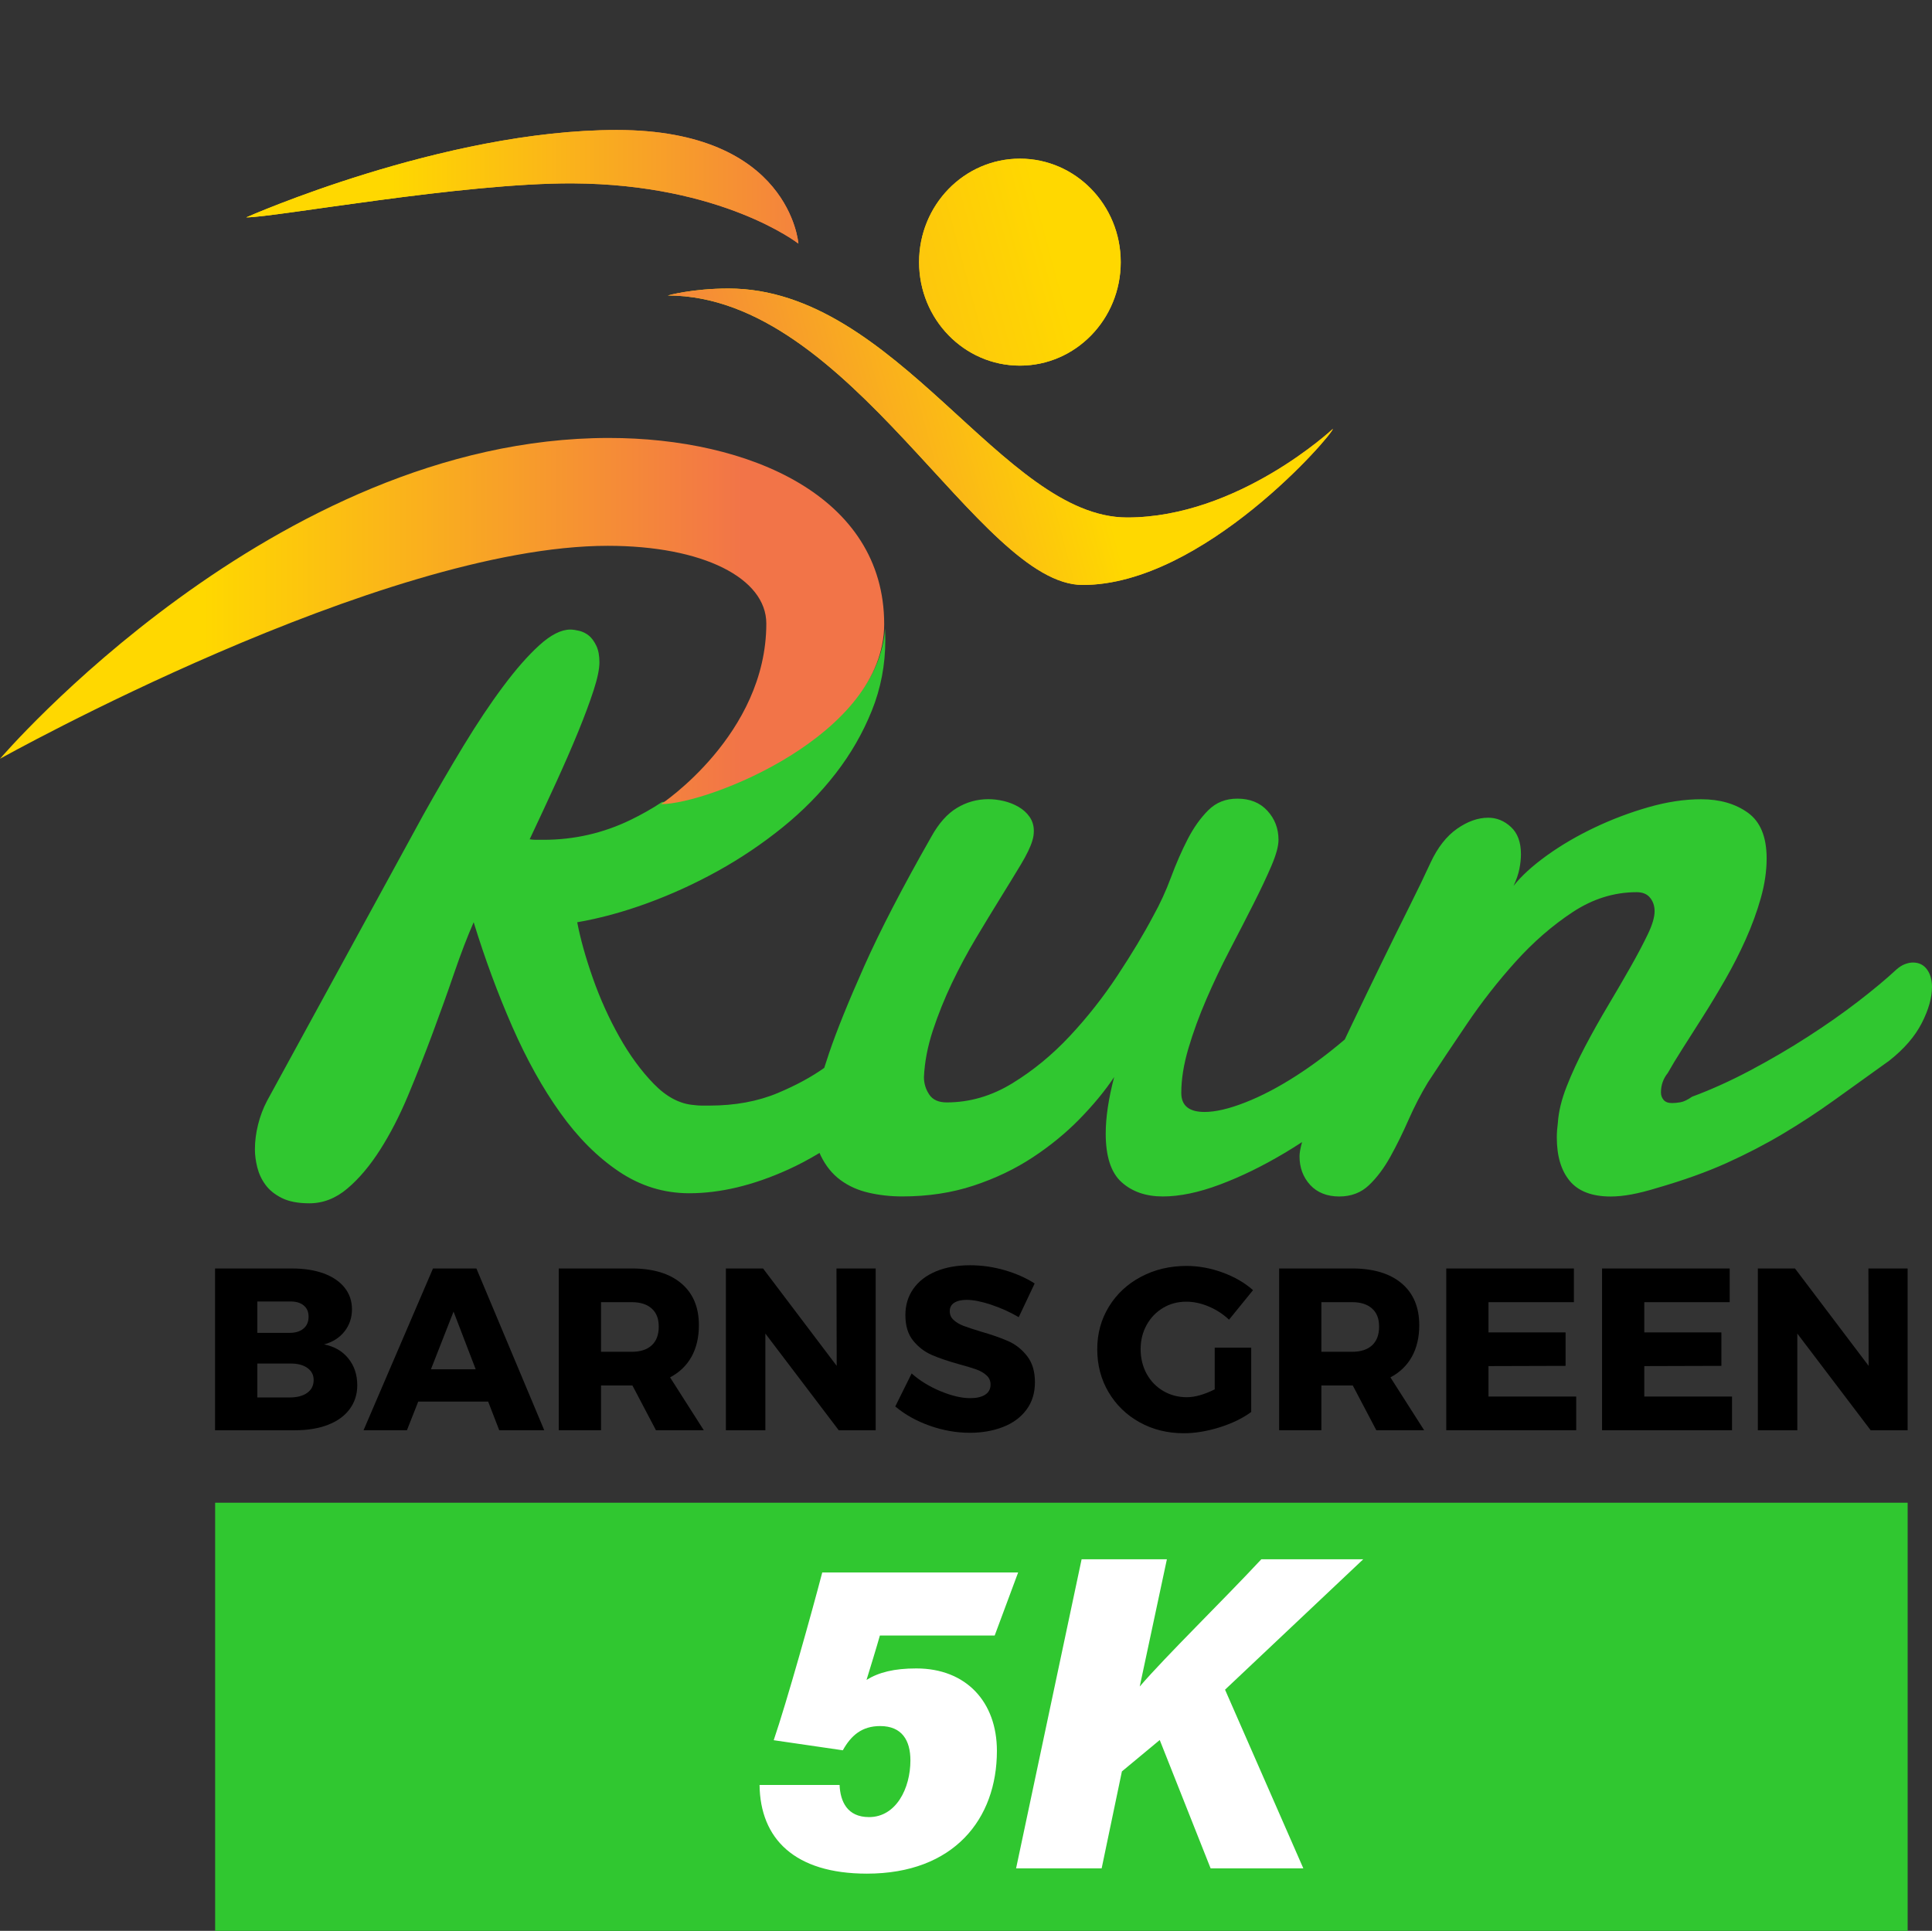 <?xml version="1.0" encoding="UTF-8"?>
<svg id="Layer_2" data-name="Layer 2" xmlns="http://www.w3.org/2000/svg" xmlns:xlink="http://www.w3.org/1999/xlink" viewBox="0 0 772.66 772.29">
  <rect x="0" y="0" width="772.66" height="772.29" fill="#333333" stroke="none"/>
  <defs>
    <style>
      .cls-1 {
        fill: url(#linear-gradient-2);
      }

      .cls-2 {
        fill: #fff;
      }

      .cls-3 {
        fill: url(#linear-gradient-6);
      }

      .cls-4 {
        clip-path: url(#clippath-2);
      }

      .cls-5 {
        clip-path: url(#clippath-1);
      }

      .cls-6 {
        fill: #30c730;
      }

      .cls-7 {
        fill: url(#linear-gradient-5);
      }

      .cls-8 {
        clip-path: url(#clippath);
      }

      .cls-9 {
        fill: none;
      }

      .cls-10 {
        fill: url(#linear-gradient-7);
      }

      .cls-11 {
        fill: url(#linear-gradient-3);
      }

      .cls-12 {
        fill: url(#linear-gradient);
      }

      .cls-13 {
        fill: url(#linear-gradient-4);
      }

      .cls-14 {
        fill: url(#linear-gradient-8);
      }
    </style>
    <linearGradient id="linear-gradient" x1="298.83" y1="104.85" x2="715.52" y2="104.85" gradientUnits="userSpaceOnUse">
      <stop offset="0" stop-color="#ffd800"/>
      <stop offset=".23" stop-color="#ffd800"/>
      <stop offset=".84" stop-color="#f27448"/>
      <stop offset="1" stop-color="#f27448"/>
    </linearGradient>
    <clipPath id="clippath">
      <path class="cls-12" d="m367.57,104.85c0,22.86,18.05,41.39,40.32,41.39s40.32-18.53,40.32-41.39-18.05-41.39-40.32-41.39-40.32,18.53-40.32,41.39"/>
    </clipPath>
    <linearGradient id="linear-gradient-2" x1="-208.7" y1="806.43" x2="-206.94" y2="806.43" gradientTransform="translate(-60536.21 -235906.91) rotate(180) scale(292.66 -292.66)" xlink:href="#linear-gradient"/>
    <linearGradient id="linear-gradient-3" x1="257.43" y1="174.68" x2="726.4" y2="174.68" gradientUnits="userSpaceOnUse">
      <stop offset="0" stop-color="#ffd800"/>
      <stop offset=".23" stop-color="#ffd800"/>
      <stop offset=".65" stop-color="#f27448"/>
      <stop offset="1" stop-color="#f27448"/>
    </linearGradient>
    <clipPath id="clippath-1">
      <path class="cls-11" d="m267.03,118.18c73.36,0,124.29,115.79,165.99,115.79,48.18,0,100.04-60.22,100.04-62.45,0,0-37.84,35.46-82.29,35.46-49.93,0-92.08-91.58-159.43-91.58-14.45,0-24.31,2.79-24.31,2.79Z"/>
    </clipPath>
    <linearGradient id="linear-gradient-4" x1="-208.68" y1="806.54" x2="-206.92" y2="806.54" gradientTransform="translate(-60518.2 -235870.07) rotate(-180) scale(292.66 -292.66)" gradientUnits="userSpaceOnUse">
      <stop offset="0" stop-color="#ffd800"/>
      <stop offset=".23" stop-color="#ffd800"/>
      <stop offset=".58" stop-color="#f27448"/>
      <stop offset="1" stop-color="#f27448"/>
    </linearGradient>
    <linearGradient id="linear-gradient-5" x1="98.5" y1="74.71" x2="319.31" y2="74.71" xlink:href="#linear-gradient"/>
    <linearGradient id="linear-gradient-6" x1="98.5" y1="74.71" x2="319.31" y2="74.71" xlink:href="#linear-gradient"/>
    <clipPath id="clippath-2">
      <path class="cls-3" d="m98.5,86.95c11.41,0,86.65-13.84,130.64-13.6,59.78.33,90.16,24.08,90.16,24.08,0,0-3.28-45.44-72.64-45.44s-148.16,34.95-148.16,34.95Z"/>
    </clipPath>
    <linearGradient id="linear-gradient-7" x1="88.21" y1="77.29" x2="385.98" y2="77.29" gradientUnits="userSpaceOnUse">
      <stop offset="0" stop-color="#ffd800"/>
      <stop offset=".23" stop-color="#ffd800"/>
      <stop offset=".87" stop-color="#f27448"/>
      <stop offset="1" stop-color="#f27448"/>
    </linearGradient>
    <linearGradient id="linear-gradient-8" x1="0" y1="248.4" x2="353.61" y2="248.4" xlink:href="#linear-gradient"/>
  </defs>
  <g id="Layer_2-2" data-name="Layer 2">
    <rect class="cls-9" x="1.03" width="771.63" height="771.63"/>
    <g>
      <g>
        <path class="cls-12" d="m367.57,104.85c0,22.86,18.05,41.39,40.32,41.39s40.32-18.53,40.32-41.39-18.05-41.39-40.32-41.39-40.32,18.53-40.32,41.39"/>
        <g class="cls-8">
          <rect class="cls-1" x="358.05" y="54.26" width="99.69" height="101.19" transform="translate(-13.2 111.83) rotate(-15.37)"/>
        </g>
      </g>
      <g>
        <path class="cls-11" d="m267.03,118.18c73.36,0,124.29,115.79,165.99,115.79,48.18,0,100.04-60.22,100.04-62.45,0,0-37.84,35.46-82.29,35.46-49.93,0-92.08-91.58-159.43-91.58-14.45,0-24.31,2.79-24.31,2.79Z"/>
        <g class="cls-5">
          <rect class="cls-13" x="251.82" y="80.36" width="292.22" height="186.75" transform="translate(-31.81 111.66) rotate(-15.37)"/>
        </g>
      </g>
      <g>
        <path class="cls-7" d="m98.5,86.95c11.41,0,86.65-13.84,130.64-13.6,59.78.33,90.16,24.08,90.16,24.08,0,0-3.28-45.44-72.64-45.44s-148.16,34.95-148.16,34.95Z"/>
        <g class="cls-4">
          <polygon class="cls-10" points="385.98 95.67 120.03 158.56 88.21 58.92 354.16 -3.98 385.98 95.67"/>
        </g>
      </g>
      <path class="cls-6" d="m772.66,394.68c0,4.37-1.37,9.22-4.12,14.58-2.75,5.35-7.09,10.35-13,15-8.03,5.78-15.39,11.07-22.08,15.85-6.69,4.8-13.52,9.27-20.5,13.42-6.98,4.16-14.45,8.03-22.4,11.63-7.96,3.59-17.29,6.94-28,10.03-3.67,1.13-7.02,1.97-10.04,2.54-3.04.56-5.81.84-8.35.84-7.47,0-12.93-2.08-16.38-6.23-3.46-4.16-5.18-9.96-5.18-17.43,0-.99.04-1.94.11-2.86.07-.92.18-1.93.32-3.06.29-4.37,1.45-9.15,3.49-14.37,2.04-5.21,4.51-10.56,7.4-16.06,2.89-5.49,5.95-10.95,9.19-16.38,3.23-5.42,6.23-10.56,8.98-15.42,2.75-4.86,5.04-9.19,6.87-13,1.83-3.8,2.75-6.9,2.75-9.3,0-2.11-.6-3.9-1.8-5.38-1.19-1.49-2.99-2.23-5.38-2.23-9.02,0-17.58,2.68-25.68,8.03-8.1,5.36-15.67,11.94-22.71,19.76-7.05,7.82-13.53,16.1-19.44,24.83-5.92,8.74-11.14,16.55-15.64,23.45-2.82,4.65-5.39,9.62-7.72,14.9-2.32,5.28-4.75,10.22-7.28,14.79-2.54,4.58-5.39,8.39-8.56,11.41-3.17,3.04-7.15,4.54-11.94,4.54s-8.8-1.55-11.62-4.64c-2.82-3.1-4.23-6.91-4.23-11.41,0-1.4.34-3.3,1.01-5.71-2.35,1.54-4.7,3.02-7.09,4.43-8.74,5.21-17.33,9.4-25.78,12.57-8.45,3.17-16.06,4.75-22.82,4.75s-12.26-1.9-16.49-5.71c-4.23-3.8-6.34-10.28-6.34-19.44,0-6.47,1.12-14.01,3.38-22.61-3.67,5.5-8.25,11.06-13.74,16.69-5.5,5.64-11.77,10.78-18.81,15.42-7.05,4.65-14.93,8.43-23.66,11.31-8.74,2.89-18.25,4.33-28.54,4.33-4.64,0-9.12-.49-13.41-1.48-4.3-.99-8.07-2.68-11.3-5.07-3.24-2.39-5.85-5.61-7.82-9.62-.2-.39-.38-.81-.55-1.23-4.27,2.58-8.49,4.82-12.7,6.72-13.87,6.27-27.01,9.41-39.41,9.41-10.14,0-19.51-2.9-28.1-8.67-8.59-5.77-16.42-13.59-23.45-23.45-7.05-9.85-13.46-21.37-19.24-34.55-5.77-13.18-10.92-27.08-15.42-41.73-2.54,5.77-5.14,12.57-7.82,20.39-2.67,7.82-5.57,15.88-8.66,24.19-3.1,8.32-6.34,16.53-9.72,24.63-3.38,8.1-7.11,15.35-11.2,21.77-4.09,6.41-8.45,11.59-13.11,15.53-4.64,3.94-9.72,5.91-15.21,5.91-4.51,0-8.18-.71-11-2.11-2.82-1.41-5-3.17-6.54-5.28-1.56-2.12-2.64-4.44-3.28-6.98-.63-2.53-.95-4.93-.95-7.18,0-3.24.42-6.55,1.26-9.93.85-3.38,2.04-6.55,3.6-9.51l62.34-114.11c5.35-9.58,10.74-18.84,16.16-27.79,5.43-8.95,10.71-16.87,15.86-23.77,5.14-6.91,10-12.44,14.57-16.59,4.58-4.15,8.7-6.23,12.37-6.23.99,0,2.18.18,3.6.52,1.4.35,2.67.99,3.8,1.9,1.12.92,2.11,2.26,2.96,4.02.85,1.76,1.26,3.98,1.26,6.65s-.77,6.42-2.32,11.2c-1.56,4.79-3.6,10.28-6.13,16.48-2.54,6.21-5.5,13-8.88,20.4-3.38,7.39-6.91,14.97-10.56,22.71.85.14,1.72.21,2.64.21h2.85c12.26,0,23.85-2.64,34.77-7.92,4.46-2.16,8.7-4.55,12.7-7.21,18.41,0,86.43-26.47,89.15-69.33.08,1.52.11,3.04.11,4.6,0,9.85-1.79,19.26-5.39,28.2-3.6,8.95-8.42,17.33-14.48,25.15-6.06,7.82-13.14,15.01-21.24,21.56-8.1,6.54-16.73,12.36-25.89,17.43-9.16,5.07-18.57,9.37-28.21,12.89-9.65,3.52-18.98,6.06-28,7.61,1.26,6.62,3.34,14.05,6.23,22.29,2.89,8.24,6.42,16.06,10.57,23.45,4.15,7.4,8.77,13.71,13.84,18.92,5.07,5.21,10.43,8.03,16.06,8.45,1.12.15,2.18.22,3.17.22h2.96c10.28,0,19.44-1.69,27.47-5.07,7.26-3.05,13.41-6.4,18.49-10.02.58-1.84,1.22-3.82,1.94-5.93,3.04-8.94,7.72-20.53,14.06-34.76,6.34-14.23,15.28-31.49,26.83-51.77,2.96-5.35,6.38-9.19,10.25-11.52,3.87-2.33,8.06-3.49,12.57-3.49,1.97,0,4.01.25,6.13.74,2.11.5,4.08,1.27,5.91,2.33s3.31,2.39,4.44,4.02c1.12,1.62,1.69,3.48,1.69,5.6,0,1.41-.21,2.75-.63,4.01-.71,2.4-2.22,5.54-4.54,9.41-2.33,3.87-5.05,8.31-8.14,13.31-3.09,5-6.38,10.39-9.82,16.16-3.45,5.77-6.65,11.77-9.62,17.96-2.96,6.2-5.49,12.5-7.61,18.91-2.11,6.42-3.31,12.64-3.59,18.7,0,2.53.7,4.86,2.11,6.98,1.41,2.11,3.73,3.16,6.98,3.16,9.15,0,17.89-2.53,26.2-7.61,8.31-5.07,15.98-11.37,23.03-18.91,7.05-7.54,13.42-15.64,19.13-24.3,5.71-8.66,10.47-16.58,14.27-23.78,2.67-4.78,5.04-9.92,7.08-15.42,2.04-5.5,4.26-10.56,6.65-15.21,2.39-4.65,5.14-8.52,8.25-11.62,3.09-3.1,6.97-4.65,11.62-4.65,5.07,0,9.09,1.62,12.05,4.86,2.96,3.24,4.43,7.11,4.43,11.62,0,2.54-.96,6.03-2.86,10.47-1.9,4.43-4.3,9.51-7.18,15.21-2.89,5.71-6.02,11.8-9.4,18.28-3.38,6.48-6.51,13.07-9.4,19.76-2.89,6.69-5.28,13.24-7.18,19.65-1.9,6.42-2.86,12.37-2.86,17.86,0,5.07,3.09,7.61,9.3,7.61,4.37,0,9.79-1.26,16.27-3.8,6.47-2.53,13.27-6.09,20.39-10.67,6.47-4.16,12.95-9,19.42-14.52.96-2.03,1.93-4.09,2.94-6.19,3.87-8.1,7.75-16.13,11.62-24.09,3.87-7.95,7.58-15.46,11.1-22.51,3.52-7.04,6.41-13.03,8.66-17.95,2.82-6.06,6.35-10.57,10.57-13.53,4.22-2.96,8.38-4.43,12.47-4.43,3.38,0,6.41,1.23,9.09,3.7,2.67,2.46,4.01,6.1,4.01,10.88,0,1.83-.21,3.8-.63,5.92-.42,2.11-1.2,4.37-2.33,6.76,3.09-3.94,7.54-7.99,13.31-12.15,5.77-4.15,12.15-7.88,19.13-11.19,6.97-3.31,14.16-6.03,21.55-8.14,7.4-2.12,14.41-3.17,21.03-3.17,7.46,0,13.7,1.8,18.7,5.39,5,3.6,7.5,9.69,7.5,18.28,0,5.07-.78,10.36-2.33,15.85-1.55,5.5-3.56,10.99-6.02,16.49-2.46,5.5-5.21,10.88-8.24,16.16-3.04,5.29-6.03,10.26-8.99,14.9-2.96,4.65-5.68,8.92-8.13,12.79-2.47,3.87-4.4,7.08-5.81,9.61-1.83,2.26-2.75,4.87-2.75,7.82,0,1.12.35,2.11,1.05,2.96.71.85,1.83,1.27,3.38,1.27.99,0,2.12-.11,3.38-.32,1.27-.22,2.82-.96,4.65-2.23,7.61-2.81,15.39-6.34,23.35-10.56,7.95-4.23,15.6-8.69,22.93-13.42,7.32-4.71,14.05-9.43,20.17-14.15,6.13-4.72,11.23-8.99,15.32-12.79,1.12-.99,2.26-1.69,3.38-2.11,1.13-.42,2.19-.63,3.17-.63,2.39,0,4.26.92,5.6,2.74,1.34,1.83,2.01,4.16,2.01,6.98Z"/>
      <path class="cls-9" d="m280.72,307.83c-4.51,4.51-9.45,8.59-14.81,12.19,5.15-3.71,26.9-20.47,36.45-46.47h0s.8-.44.8-.44c-.89,2.47-1.92,4.96-3.1,7.47-4.72,10-11.16,19.09-19.33,27.26Z"/>
      <path class="cls-9" d="m353.92,245.13v6.34c-.08-2.07-.23-4.1-.45-6.09l.45-.25Z"/>
      <path class="cls-14" d="m353.61,249.65c0,44.43-70.46,71.99-89.24,71.99,0,0,42.1-27.8,42.1-72.23,0-18.15-25.29-31.1-63.4-31.1C152.41,218.31,0,303.49,0,303.49c0,0,109.49-128.32,243.51-128.32,56.06,0,110.1,23.26,110.1,74.48Z"/>
      <g>
        <path d="m129.46,509.34c3.6,1.32,6.38,3.22,8.35,5.68,1.97,2.46,2.95,5.35,2.95,8.68s-1,6.34-3,8.86c-2,2.52-4.72,4.25-8.17,5.17,4.12.8,7.37,2.68,9.74,5.63,2.37,2.95,3.55,6.52,3.55,10.71,0,3.63-1.02,6.82-3.05,9.55-2.03,2.74-4.92,4.83-8.68,6.28-3.75,1.45-8.16,2.17-13.2,2.17h-31.94v-64.71h30.74c4.86,0,9.09.66,12.69,1.98Zm-8.08,22.06c1.35-1.14,2.03-2.72,2.03-4.75s-.68-3.49-2.03-4.57c-1.35-1.08-3.2-1.58-5.54-1.52h-12.92v12.55h12.92c2.34,0,4.18-.57,5.54-1.71Zm1.48,25.71c1.72-1.23,2.58-2.95,2.58-5.17,0-2.03-.86-3.65-2.58-4.85-1.72-1.2-4.06-1.77-7.02-1.71h-12.92v13.57h12.92c2.95,0,5.29-.61,7.02-1.85Z"/>
        <path d="m199.66,572.06l-4.43-11.45h-27.97l-4.52,11.45h-17.35l27.78-64.71h17.35l27.14,64.71h-18Zm-27.32-24.37h17.91l-8.86-23.08-9.05,23.08Z"/>
        <path d="m262.34,572.06l-9.42-17.91h-12.55v17.91h-16.89v-64.71h29.08c8.55,0,15.19,1.98,19.89,5.95,4.71,3.97,7.06,9.55,7.06,16.75,0,4.86-.99,9.06-2.95,12.6-1.97,3.54-4.83,6.29-8.58,8.26l13.48,21.14h-19.11Zm-21.97-31.38h12.28c3.45,0,6.11-.86,7.98-2.58,1.88-1.72,2.82-4.21,2.82-7.48s-.94-5.55-2.82-7.25c-1.88-1.69-4.54-2.54-7.98-2.54h-12.28v19.85Z"/>
        <path d="m334.52,507.36h15.69v64.71h-14.77l-29.35-38.68v38.68h-15.78v-64.71h14.86l29.45,38.95-.09-38.95Z"/>
        <path d="m396.41,521.85c-3.91-1.29-7.19-1.94-9.83-1.94-2.09,0-3.74.39-4.94,1.15-1.2.77-1.8,1.89-1.8,3.37s.52,2.6,1.57,3.55c1.05.95,2.34,1.72,3.88,2.31,1.54.59,3.81,1.34,6.83,2.26,4.49,1.29,8.2,2.58,11.12,3.88,2.92,1.29,5.43,3.28,7.52,5.95,2.09,2.68,3.14,6.17,3.14,10.48s-1.14,7.98-3.42,11.03c-2.28,3.05-5.4,5.34-9.37,6.88-3.97,1.54-8.39,2.31-13.25,2.31-5.35,0-10.69-.94-16.02-2.82-5.32-1.88-9.92-4.45-13.8-7.71l6.55-13.2c3.26,2.89,7.12,5.26,11.58,7.11,4.46,1.85,8.41,2.77,11.86,2.77,2.52,0,4.51-.46,5.95-1.38,1.45-.92,2.17-2.28,2.17-4.06,0-1.48-.54-2.71-1.62-3.69-1.08-.98-2.43-1.77-4.06-2.35-1.63-.58-3.92-1.28-6.88-2.08-4.43-1.23-8.09-2.48-10.98-3.74-2.89-1.26-5.37-3.17-7.43-5.72-2.06-2.55-3.09-5.95-3.09-10.2,0-4,1.06-7.51,3.18-10.52,2.12-3.01,5.14-5.34,9.05-6.97,3.91-1.63,8.45-2.45,13.62-2.45,4.68,0,9.29.66,13.85,1.98,4.55,1.32,8.55,3.09,12,5.31l-6.37,13.48c-3.45-2.03-7.12-3.69-11.03-4.98Z"/>
        <path d="m485.81,539.02h14.58v25.75c-3.45,2.52-7.68,4.57-12.69,6.14-5.02,1.57-9.77,2.35-14.26,2.35-6.52,0-12.42-1.46-17.68-4.38-5.26-2.92-9.4-6.94-12.42-12.05-3.02-5.11-4.52-10.83-4.52-17.17s1.55-11.95,4.66-17.03c3.11-5.08,7.38-9.06,12.83-11.95,5.45-2.89,11.52-4.34,18.23-4.34,4.8,0,9.6.88,14.4,2.63,4.8,1.75,8.86,4.11,12.18,7.06l-9.6,11.81c-2.34-2.21-5.03-3.97-8.08-5.26-3.05-1.29-6.05-1.94-9-1.94-3.45,0-6.55.83-9.32,2.49-2.77,1.66-4.95,3.94-6.55,6.83-1.6,2.89-2.4,6.12-2.4,9.69s.8,6.91,2.4,9.83c1.6,2.92,3.82,5.21,6.65,6.88,2.83,1.66,5.97,2.49,9.41,2.49,3.26,0,6.98-1.05,11.17-3.14v-16.71Z"/>
        <path d="m550.43,572.06l-9.42-17.91h-12.55v17.91h-16.89v-64.71h29.08c8.55,0,15.19,1.98,19.89,5.95,4.71,3.97,7.06,9.55,7.06,16.75,0,4.86-.99,9.06-2.95,12.6-1.97,3.54-4.83,6.29-8.58,8.26l13.48,21.14h-19.11Zm-21.97-31.38h12.28c3.45,0,6.11-.86,7.98-2.58,1.88-1.72,2.82-4.21,2.82-7.48s-.94-5.55-2.82-7.25c-1.88-1.69-4.54-2.54-7.98-2.54h-12.28v19.85Z"/>
        <path d="m578.39,507.36h51.05v13.48h-34.15v12.09h30.83v13.38l-30.83.09v12.18h35.08v13.48h-51.97v-64.71Z"/>
        <path d="m640.7,507.36h51.05v13.48h-34.15v12.09h30.83v13.38l-30.83.09v12.18h35.08v13.48h-51.97v-64.71Z"/>
        <path d="m747.22,507.36h15.69v64.71h-14.77l-29.35-38.68v38.68h-15.78v-64.71h14.86l29.45,38.95-.09-38.95Z"/>
      </g>
      <rect class="cls-6" x="86.04" y="601.05" width="676.88" height="171.25"/>
      <g>
        <path class="cls-2" d="m397.8,654.17h-45.91c-1.16,4.19-4.3,14.37-5.34,17.75,4.9-3.04,11.06-4.59,19.9-4.59,19.96,0,32.24,13.41,32.24,32.98,0,27.27-17.22,49.1-51.99,49.1-28.97,0-42.69-14.02-42.93-35.48h32c.29,6.63,3.07,12.86,11.78,12.86,10.84,0,16.55-11.5,16.55-22.68,0-8.02-3.41-13.73-12.1-13.73-7.34,0-11.67,3.81-14.93,9.69l-27.64-4.03c5.23-15.35,15.26-51.18,19.41-67.09h78.34l-9.38,25.23Z"/>
        <path class="cls-2" d="m432.57,623.68h34.1l-10.86,50.88c10.61-12.32,33.15-34.28,48.62-50.88h40.75l-55.25,52.15,31.31,71.47h-37.08l-20.35-51.34-15.13,12.56-8.1,38.78h-34.22l26.2-123.61Z"/>
      </g>
    </g>
  </g>
</svg>
